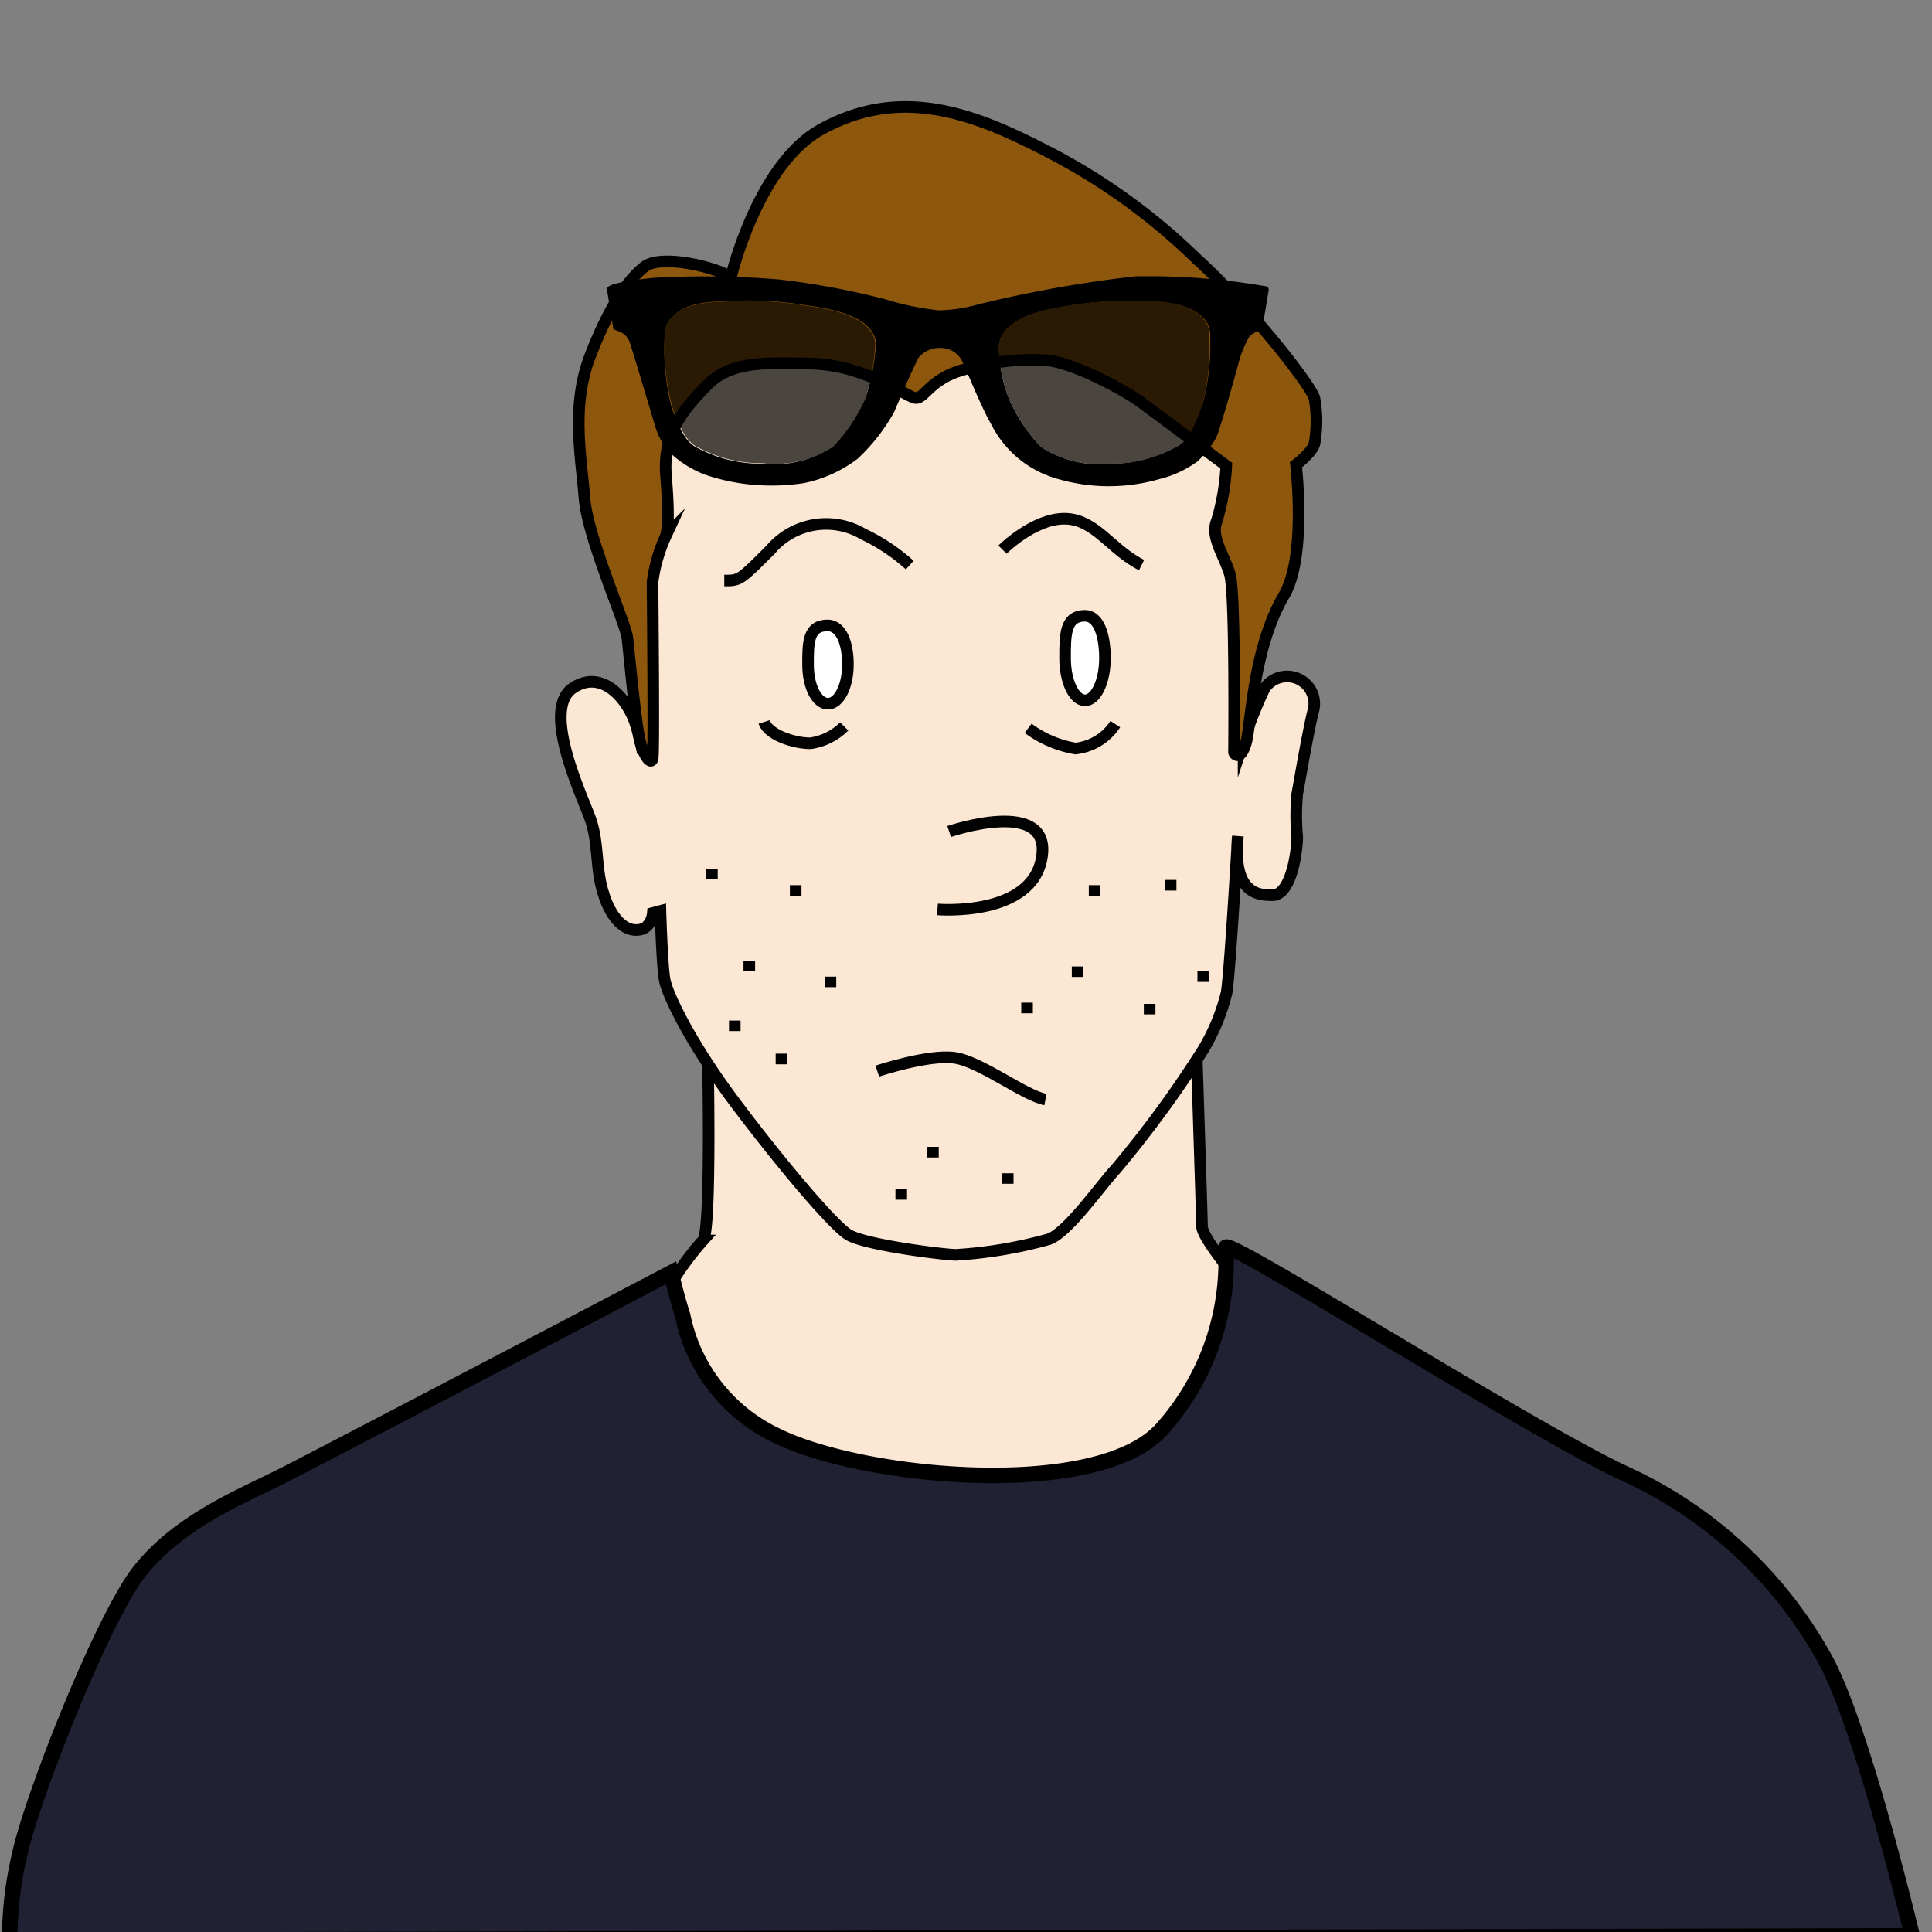 <svg xmlns="http://www.w3.org/2000/svg" viewBox="0 0 125 125"><rect x="0" y="0" width="125" height="125" fill="#808080" stroke="none"/><title>Artboard 2</title><g id="person_8" data-name="person 8"><g id="head_copy_3" data-name="head copy 3"><path id="neck" d="M79.37,81.94s-1.6-2-1.6-2.58-.41-13-.41-13H45.76s.33,13.21-.28,13.9a18.63,18.63,0,0,0-3.64,6.12c-1.72,4.22,4,9.18,6.78,10.37,5.92,2.54,14.29,2.49,20.61,1a23.11,23.11,0,0,0,12.24-7.5C83.37,87.84,83.79,84.34,79.37,81.94Z" fill="#fce7d4" stroke="#020202" stroke-miterlimit="10" stroke-width="0.75"/><path id="face-2" data-name="face" d="M80.09,54.1s-.55,9.4-.74,10.17a13.35,13.35,0,0,1-1.51,3.65,71.06,71.06,0,0,1-5.64,7.71c-1,1.07-3.19,4.22-4.39,4.56a28.77,28.77,0,0,1-6,1c-1.28-.07-5.89-.68-6.91-1.3s-4.49-4.75-7.36-8.58S43.17,64.34,43,63.38s-.27-4.44-.27-4.44l-.49.13s-.07,1-.92,1.09c-1.22.15-2-1.38-2.27-2.33-.53-1.57-.3-3.3-.86-4.86S35,45.91,37.06,44.52c1.79-1.21,3.39.51,4,2.14a15.1,15.1,0,0,1,.45,1.67l.35-.08s0-3,0-5.19c.09-4-1.13-8.42.36-12.26,4.91-12.68,9.55-13.16,20.93-13.53,10.15-.34,15.85,7.9,16.61,11.67a37.35,37.35,0,0,1,.9,9.18c-.15,2.8-.53,9.76-.53,9.76l.33.07a29.33,29.33,0,0,1,1.35-3.4A1.76,1.76,0,0,1,85,45.87c-.3,1.09-.84,4.24-1.07,5.5a15.3,15.3,0,0,0,0,2.79c0,.85-.37,3.79-1.62,3.76C81.59,57.9,79.7,58,80.09,54.1Z" fill="#fce7d4" stroke="#020202" stroke-miterlimit="10" stroke-width="0.75"/></g><g id="sweater_copy_3" data-name="sweater copy 3"><path id="Sweater-4" data-name="Sweater" d="M123.72,125.25s-3.11-13.1-5.55-17.74A28.11,28.11,0,0,0,105.26,95.4C99.36,92.73,79.32,80,79.31,80.71a16.28,16.28,0,0,1-4.2,11.82c-4.2,4.5-19.1,3.14-24.77.4a11,11,0,0,1-6.17-7.82c-.35-1.07-.76-2.76-.76-2.76S20.28,94.5,17.76,95.74s-6.25,2.82-8.69,5.87S2,116.49,1.27,120a23.28,23.28,0,0,0-.64,5.54Z" fill="#202133" stroke="#000" stroke-miterlimit="10"/></g><g id="hair_copy_3" data-name="hair copy 3"><path d="M47.29,17.94s1.72-7.3,5.84-9.57c5.06-2.79,9.7-1.1,14.27,1.24a40.06,40.06,0,0,1,10,7.12c3.33,3,7.43,8.17,7.65,9.06a8.43,8.43,0,0,1,0,2.89c-.11.56-1.2,1.39-1.2,1.39s.71,5.94-.78,8.46c-2,3.39-2.11,8.29-2.45,9.51s-.78.77-.78.62.1-10.3-.27-11.52-1.28-2.45-.84-3.45a15.12,15.12,0,0,0,.61-3.56S74.79,26.74,73.79,26s-4.5-2.64-6.23-2.7a15.75,15.75,0,0,0-5.39.67c-2,.61-2.37,1.83-2.93,1.78s-3.19-2.11-6.69-2.22-5.4-.06-6.85,1.44-2.83,3.06-2.61,5.79.12,3.39,0,3.89a10.34,10.34,0,0,0-.87,3c0,1.06.11,11.12,0,11.46S41.7,49,41.42,48s-.72-5.78-.83-6.73S38,34.75,37.81,32.19s-.89-5.9.38-9.18,2.46-4.92,3.51-5.75S46.29,17.26,47.29,17.94Z" fill="#8e570e" stroke="#000" stroke-miterlimit="10" stroke-width="0.75"/></g><g id="nose_copy_3" data-name="nose copy 3"><path d="M61.41,53.8s6.61-2.26,6,1.65-6.76,3.39-6.76,3.39" fill="#fce7d4" stroke="#020202" stroke-miterlimit="10" stroke-width="0.75"/></g><g id="mouth_copy_3" data-name="mouth copy 3"><path d="M56.76,69.3s3.31-1.1,5-.86,4.49,2.43,5.88,2.7" fill="none" stroke="#020202" stroke-miterlimit="10" stroke-width="0.75"/></g><g id="stubble-2" data-name="stubble"><line x1="48.48" y1="62.16" x2="48.48" y2="62.84" fill="#60a5c4" stroke="#000" stroke-miterlimit="10" stroke-width="0.75"/><line x1="46.06" y1="56.21" x2="46.06" y2="56.89" fill="#60a5c4" stroke="#000" stroke-miterlimit="10" stroke-width="0.75"/><line x1="47.54" y1="66.03" x2="47.54" y2="66.71" fill="#60a5c4" stroke="#000" stroke-miterlimit="10" stroke-width="0.75"/><line x1="53.73" y1="63.19" x2="53.73" y2="63.87" fill="#60a5c4" stroke="#000" stroke-miterlimit="10" stroke-width="0.75"/><line x1="50.56" y1="68.17" x2="50.56" y2="68.86" fill="#60a5c4" stroke="#000" stroke-miterlimit="10" stroke-width="0.75"/><line x1="51.48" y1="57.27" x2="51.48" y2="57.96" fill="#60a5c4" stroke="#000" stroke-miterlimit="10" stroke-width="0.75"/><line x1="70.82" y1="57.27" x2="70.82" y2="57.96" fill="#60a5c4" stroke="#000" stroke-miterlimit="10" stroke-width="0.75"/><line x1="75.74" y1="56.93" x2="75.74" y2="57.62" fill="#60a5c4" stroke="#000" stroke-miterlimit="10" stroke-width="0.75"/><line x1="69.72" y1="62.53" x2="69.72" y2="63.21" fill="#60a5c4" stroke="#000" stroke-miterlimit="10" stroke-width="0.75"/><line x1="66.45" y1="64.87" x2="66.45" y2="65.56" fill="#60a5c4" stroke="#000" stroke-miterlimit="10" stroke-width="0.75"/><line x1="65.2" y1="75.91" x2="65.2" y2="76.59" fill="#60a5c4" stroke="#000" stroke-miterlimit="10" stroke-width="0.75"/><line x1="58.31" y1="76.93" x2="58.31" y2="77.62" fill="#60a5c4" stroke="#000" stroke-miterlimit="10" stroke-width="0.75"/><line x1="60.36" y1="74.2" x2="60.36" y2="74.89" fill="#60a5c4" stroke="#000" stroke-miterlimit="10" stroke-width="0.75"/><line x1="74.38" y1="64.95" x2="74.38" y2="65.63" fill="#60a5c4" stroke="#000" stroke-miterlimit="10" stroke-width="0.75"/><line x1="77.85" y1="62.84" x2="77.85" y2="63.53" fill="#60a5c4" stroke="#000" stroke-miterlimit="10" stroke-width="0.75"/></g><g id="eyes_copy_2" data-name="eyes copy 2"><path id="Eye" d="M54.86,43c0,1.4-.58,2.53-1.29,2.53S52.28,44.44,52.28,43s0-2.54,1.29-2.54C54.45,40.5,54.86,41.64,54.86,43Z" fill="#fff" stroke="#020202" stroke-miterlimit="10" stroke-width="0.75"/><path id="Eye-2" data-name="Eye" d="M71.49,42.58c0,1.51-.58,2.73-1.29,2.73s-1.29-1.22-1.29-2.73,0-2.74,1.29-2.74C71.07,39.84,71.49,41.07,71.49,42.58Z" fill="#fff" stroke="#020202" stroke-miterlimit="10" stroke-width="0.75"/><path id="undereye" d="M54.62,47a3.86,3.86,0,0,1-2.18,1.09c-1.14,0-2.75-.58-3-1.38" fill="none" stroke="#020202" stroke-miterlimit="10" stroke-width="0.75"/><path id="undereye-2" data-name="undereye" d="M66.52,47.12a7.17,7.17,0,0,0,3.06,1.31,3.52,3.52,0,0,0,2.58-1.58" fill="none" stroke="#020202" stroke-miterlimit="10" stroke-width="0.75"/><path id="eyebrow" d="M64.86,35.56s2-2,4-2,3,2,5,3" fill="none" stroke="#020202" stroke-miterlimit="10" stroke-width="0.75"/><path id="eyebrow-2" data-name="eyebrow" d="M58.86,36.56a12.38,12.38,0,0,0-3-2,4.71,4.71,0,0,0-6,1c-2,2-2,2-3,2" fill="none" stroke="#020202" stroke-miterlimit="10" stroke-width="0.75"/></g><g id="glasses-2" data-name="glasses"><path d="M82,18.54a44.72,44.72,0,0,0-8.56-.66,80.75,80.75,0,0,0-10.13,1.81,10.24,10.24,0,0,1-2.57.39,18,18,0,0,1-3.47-.72,50.29,50.29,0,0,0-6.88-1.28,58.53,58.53,0,0,0-8.18-.1c-2.62.29-3,.53-2.94.76l.42,2.57a3.9,3.9,0,0,1,.56.23,1.09,1.09,0,0,1,.46.52c.12.26,1.65,5.45,1.74,5.71a4.4,4.4,0,0,0,.85,1.48,7,7,0,0,0,2.23,1.43,12.94,12.94,0,0,0,2.93.66A13.88,13.88,0,0,0,52,31.26a8.52,8.52,0,0,0,3.49-1.58,12.24,12.24,0,0,0,2.35-3c.34-.78,1.41-3.29,1.63-3.59a1.8,1.8,0,0,1,1.36-.58,1.55,1.55,0,0,1,1.43.87c.29.6,1.2,2.92,1.89,4.11A6.87,6.87,0,0,0,68.48,31,11.81,11.81,0,0,0,75,31a7,7,0,0,0,2.47-1.14,6.26,6.26,0,0,0,1.23-1.57C79,27.59,80,24,80.09,23.66a7,7,0,0,1,.78-1.94,3.07,3.07,0,0,1,.79-.41l.43-2.57A.42.42,0,0,0,82,18.54Zm-26,7.2a10.74,10.74,0,0,1-2.09,3.16A7.08,7.08,0,0,1,49.28,30a8.67,8.67,0,0,1-4.12-1c-.9-.4-1.29-1.55-1.71-2.65A15.38,15.38,0,0,1,43,21.78a.86.86,0,0,0,0-.16,1.63,1.63,0,0,1,.52-1.15c1-1,2.62-.94,3.92-1a22.21,22.21,0,0,1,4.46.24c1.41.22,4.53.56,4.78,2.48A14,14,0,0,1,56,25.74Zm21.75.57c-.42,1.09-.81,2.24-1.7,2.64A8.71,8.71,0,0,1,72,30a7,7,0,0,1-4.64-1.08,10.49,10.49,0,0,1-2.09-3.15,9.28,9.28,0,0,1-.64-3.44c.19-1.48,2.19-2.14,3.46-2.36a25.35,25.35,0,0,1,5.28-.52c1.38.05,3.3,0,4.41,1.05a1.56,1.56,0,0,1,.52,1.15.86.86,0,0,1,0,.16A15.09,15.09,0,0,1,77.77,26.31Z"/><g opacity="0.7"><path d="M43.49,20.48A1.65,1.65,0,0,0,43,21.63a1,1,0,0,1,0,.17,15.46,15.46,0,0,0,.49,4.52c.42,1.1.81,2.25,1.71,2.65a8.67,8.67,0,0,0,4.12,1,7.08,7.08,0,0,0,4.65-1.08A10.87,10.87,0,0,0,56,25.76a14,14,0,0,0,.63-3.56c-.25-1.91-3.37-2.25-4.78-2.47a22.21,22.21,0,0,0-4.46-.24C46.11,19.55,44.49,19.52,43.49,20.48Z"/></g><g opacity="0.7"><path d="M77.73,20.49a1.57,1.57,0,0,1,.52,1.15,1,1,0,0,1,0,.17,15,15,0,0,1-.49,4.51c-.42,1.1-.81,2.25-1.7,2.65A8.71,8.71,0,0,1,72,30a7,7,0,0,1-4.64-1.08,10.54,10.54,0,0,1-2.09-3.16,9.23,9.23,0,0,1-.64-3.43c.19-1.49,2.19-2.14,3.46-2.37a26.78,26.78,0,0,1,5.28-.52C74.7,19.5,76.62,19.43,77.73,20.49Z"/></g></g></g></svg>